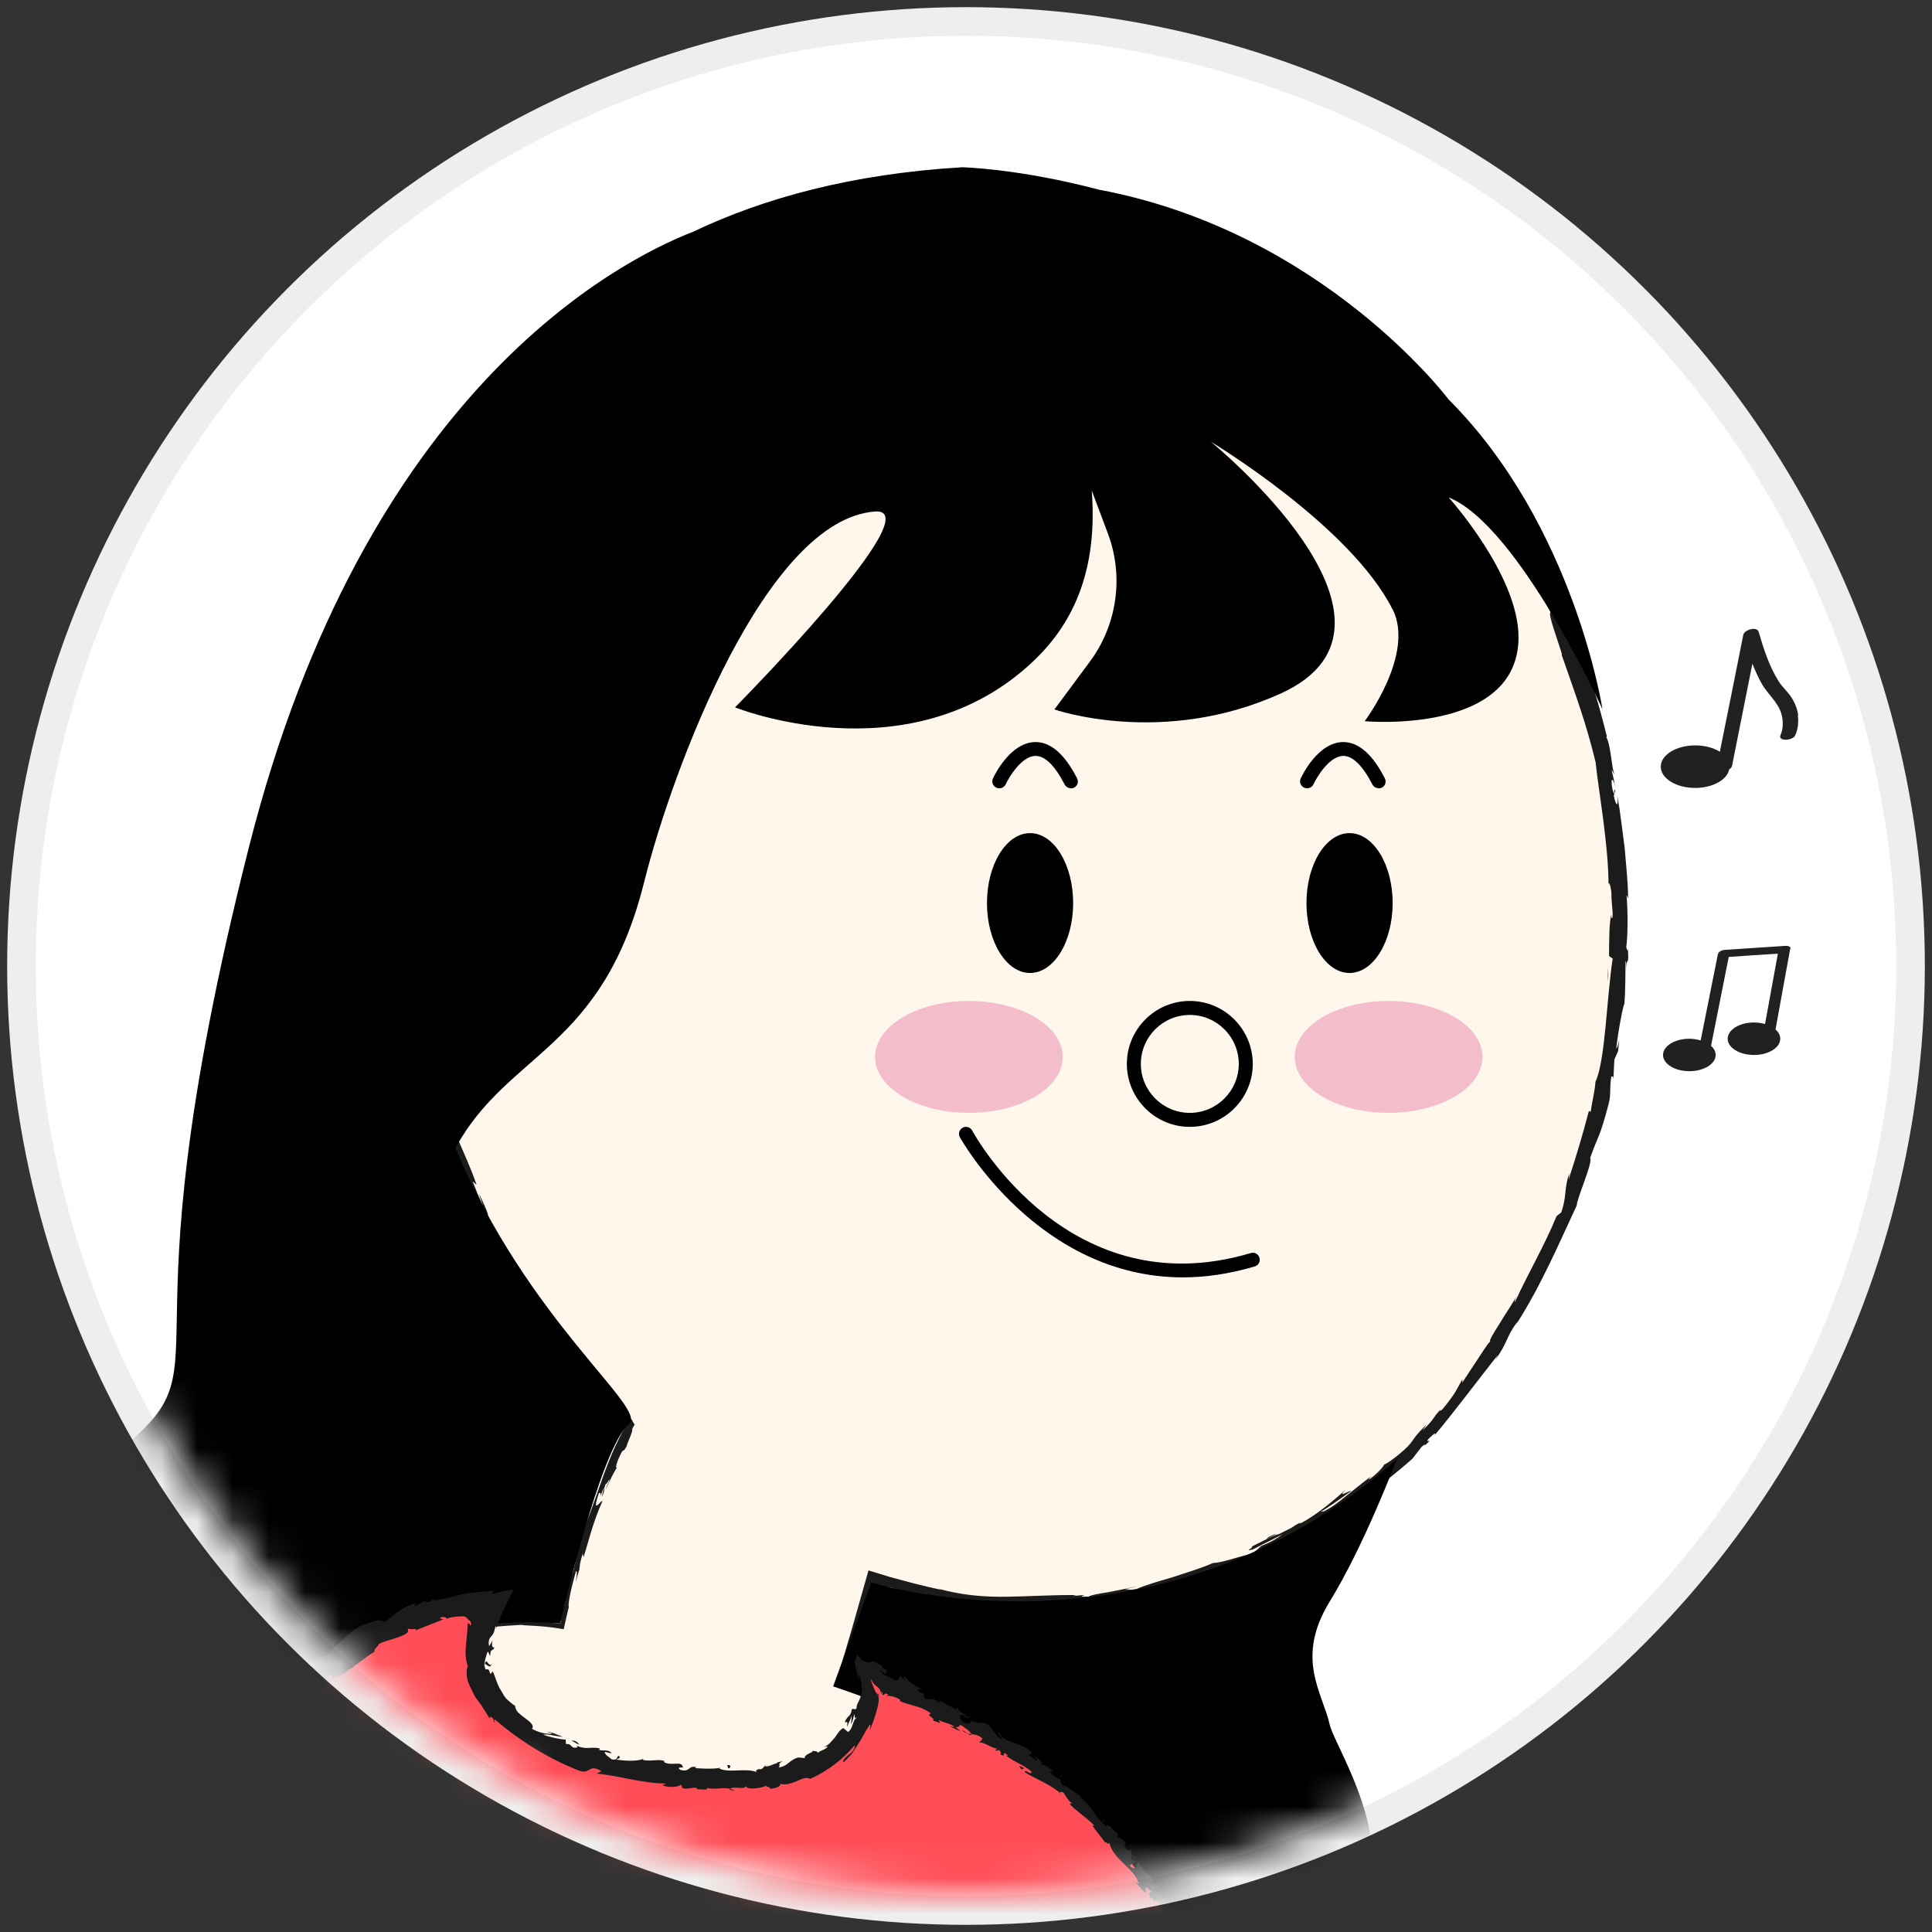 <svg width="54" height="54" viewBox="0 0 54 54" fill="none" xmlns="http://www.w3.org/2000/svg">
<rect x="0" y="0" width="54" height="54" fill="#333333" stroke="none"/>
<circle cx="27" cy="27" r="26.4" fill="white" stroke="#EEEEEE" stroke-width="0.8"/>
<mask id="mask0_4971_5025" style="mask-type:luminance" maskUnits="userSpaceOnUse" x="1" y="1" width="52" height="52">
<path d="M27 53C41.359 53 53 41.359 53 27C53 12.641 41.359 1 27 1C12.641 1 1 12.641 1 27C1 41.359 12.641 53 27 53Z" fill="white"/>
</mask>
<g mask="url(#mask0_4971_5025)">
<path d="M30.519 51.241C27.641 47.953 23.481 46.94 23.481 46.94L24.345 43.996C26.468 44.688 28.724 44.919 31.015 44.598C40.262 43.3 46.533 33.494 45.016 22.695C43.503 11.896 34.776 4.194 25.526 5.492C16.275 6.79 10.008 16.596 11.525 27.395C12.225 32.384 14.465 36.716 17.585 39.801C17.585 39.801 16.053 43.03 15.662 45.376C15.662 45.376 9.015 44.203 4.323 52.023" fill="#FFF7EB"/>
<path d="M4.21 51.956C4.186 52.026 4.237 52.011 4.343 51.839L4.366 51.686L4.21 51.956Z" fill="#1B1B1B"/>
<path d="M5.058 50.889C5.156 50.67 5.285 50.423 5.14 50.51C5.05 50.736 5.003 50.772 4.925 51.026C4.82 51.198 4.714 51.307 4.714 51.268C4.687 51.338 4.53 51.522 4.503 51.636C4.691 51.444 4.874 51.17 5.031 50.854C5.082 50.799 5.058 50.869 5.058 50.889Z" fill="#1B1B1B"/>
<path d="M16.834 38.874L16.913 38.972C16.893 38.944 16.866 38.909 16.834 38.874Z" fill="#1B1B1B"/>
<path d="M11.759 28.052C11.775 28.142 11.787 28.181 11.794 28.185C11.775 28.103 11.763 28.032 11.759 28.052Z" fill="#1B1B1B"/>
<path d="M11.576 25.995C11.576 26.038 11.576 26.077 11.58 26.116C11.58 26.069 11.58 26.023 11.576 25.995Z" fill="#1B1B1B"/>
<path d="M16.834 38.874L16.635 38.62C16.604 38.62 16.733 38.753 16.834 38.874Z" fill="#1B1B1B"/>
<path d="M6.689 48.703C6.642 48.754 6.606 48.801 6.575 48.844L6.689 48.719C6.689 48.719 6.689 48.711 6.689 48.703Z" fill="#1B1B1B"/>
<path d="M16.213 43.73L16.186 43.824C16.186 43.855 16.186 43.882 16.186 43.91L16.213 43.73Z" fill="#1B1B1B"/>
<path d="M13.312 45.571C13.402 45.56 13.429 45.505 13.46 45.477C13.413 45.509 13.343 45.52 13.265 45.54C13.265 45.552 13.28 45.56 13.312 45.571Z" fill="#1B1B1B"/>
<path d="M7.517 48.234L7.435 48.316C7.459 48.297 7.494 48.261 7.517 48.234Z" fill="#1B1B1B"/>
<path d="M17.233 40.981C17.233 40.981 17.257 40.966 17.265 40.954C17.257 40.954 17.245 40.962 17.233 40.981Z" fill="#1B1B1B"/>
<path d="M26.91 48.078C26.91 48.078 26.91 48.086 26.906 48.086C26.93 48.094 26.938 48.094 26.91 48.078Z" fill="#1B1B1B"/>
<path d="M30.507 51.248L30.46 51.202C30.46 51.202 30.436 51.202 30.429 51.213L30.511 51.248H30.507Z" fill="#1B1B1B"/>
<path d="M36.121 8.268C35.824 8.006 36.681 8.577 36.227 8.198C36.258 8.245 35.738 7.967 36.121 8.268Z" fill="#1B1B1B"/>
<path d="M6.767 48.633L6.884 48.512C6.829 48.566 6.794 48.605 6.767 48.633Z" fill="#1B1B1B"/>
<path d="M36.227 8.198L36.18 8.159C36.2 8.174 36.212 8.186 36.227 8.198Z" fill="#1B1B1B"/>
<path d="M14.102 13.996C14.102 13.996 14.062 14.035 14.039 14.063C14.047 14.063 14.062 14.047 14.102 13.996Z" fill="#1B1B1B"/>
<path d="M11.85 20.029L11.885 19.872C11.869 19.935 11.857 19.986 11.85 20.029Z" fill="#1B1B1B"/>
<path d="M15.923 11.189C15.982 11.122 16.005 11.107 16.076 11.009C16.068 11.017 16.06 11.025 16.049 11.033C16.025 11.072 15.994 11.118 15.923 11.189Z" fill="#1B1B1B"/>
<path d="M18.41 8.741C18.41 8.741 18.371 8.761 18.351 8.773C18.324 8.796 18.293 8.82 18.265 8.843L18.406 8.737L18.41 8.741Z" fill="#1B1B1B"/>
<path d="M28.329 44.958C28.251 44.938 28.204 44.919 28.165 44.899C28.22 44.942 27.692 44.93 28.329 44.958Z" fill="#1B1B1B"/>
<path d="M6.712 48.727C6.716 48.703 6.731 48.676 6.771 48.633C6.743 48.664 6.716 48.691 6.688 48.719C6.688 48.731 6.688 48.738 6.712 48.723V48.727Z" fill="#1B1B1B"/>
<path d="M15.681 10.798C15.802 10.649 15.931 10.512 16.06 10.376C15.947 10.489 15.806 10.642 15.681 10.798Z" fill="#1B1B1B"/>
<path d="M45.262 28.908L45.251 29.037C45.258 28.986 45.262 28.943 45.262 28.908Z" fill="#1B1B1B"/>
<path d="M17.245 9.167C17.335 9.113 17.421 9.05 17.511 8.984C17.527 8.964 17.542 8.945 17.55 8.929L17.245 9.167Z" fill="#1B1B1B"/>
<path d="M24.607 44.406C24.642 44.418 24.646 44.414 24.721 44.43C24.771 44.438 24.791 44.43 24.803 44.422C24.818 44.402 24.787 44.363 24.846 44.359C25.475 44.512 25.119 44.488 25.326 44.582C25.725 44.664 26.042 44.657 26.339 44.715C26.359 44.731 26.417 44.743 26.347 44.746C26.777 44.77 27.606 44.93 28.106 44.879C28.142 44.887 28.161 44.895 28.169 44.899C28.091 44.86 28.079 44.821 28.099 44.797C28.341 44.809 28.544 44.774 28.634 44.821C28.486 44.817 28.474 44.836 28.404 44.848L28.658 44.833C28.884 44.907 28.314 44.848 28.31 44.895C28.806 44.895 29.381 44.833 29.756 44.833C29.838 44.899 28.873 44.883 29.381 44.93C29.186 44.926 28.99 44.919 28.794 44.911C29.244 45.02 28.435 44.899 28.849 45.016C29.627 45.032 29.717 44.973 30.491 44.926C30.66 44.872 30.429 44.879 30.597 44.825C31.137 44.731 31.352 44.723 31.535 44.735C31.719 44.739 31.872 44.762 32.255 44.621C32.446 44.524 32.513 44.449 33.072 44.328L32.904 44.457C33.623 44.246 33.287 44.25 34.041 44.035C33.92 44.109 33.494 44.258 33.603 44.227C34.1 44.109 33.928 44.066 34.296 43.933L34.397 43.968C35.136 43.66 35.91 43.241 36.661 42.776C36.63 42.815 36.508 42.909 36.696 42.827C37.638 42.229 38.667 41.49 39.476 40.774L39.73 40.446C39.797 40.379 39.875 40.34 39.808 40.418C40.121 40.137 39.797 40.379 39.926 40.219C40.094 40.051 40.168 40.016 40.078 40.137C40.563 39.574 41.376 38.487 41.861 37.877L41.791 38.014C42.146 37.521 42.084 37.388 42.412 36.939L42.365 37.036C43.081 35.934 43.644 34.597 44.07 33.694C44.074 33.494 44.531 32.478 44.445 32.364C44.696 31.66 44.688 31.879 44.961 30.859C45.036 30.585 44.981 30.433 45.036 30.089H45.098L45.122 29.616L45.227 29.377L45.259 29.053C45.235 29.182 45.192 29.322 45.176 29.299C45.231 28.795 45.372 28.071 45.403 28.059C45.434 27.657 45.427 27.254 45.434 26.851C45.458 26.879 45.454 27.082 45.462 27.242C45.434 26.597 45.54 27.129 45.501 26.535C45.485 26.613 45.466 26.492 45.454 26.476C45.497 26.183 45.505 25.51 45.462 25.018L45.505 25.112C45.505 24.662 45.45 24.193 45.411 23.708C45.345 23.227 45.294 22.73 45.204 22.234C45.243 22.594 45.157 22.519 45.106 22.234L45.149 22.109C45.079 21.929 45.176 22.418 45.063 22.038C45.008 21.667 45.094 21.776 45.149 21.988C45.114 21.839 45.09 21.691 45.047 21.542C45.059 21.511 45.09 21.616 45.122 21.64C45.044 21.464 45.028 20.854 44.899 20.604L44.911 20.576C44.668 19.599 44.52 19.165 44.254 18.391C44.195 18.391 44.101 18.086 43.98 17.871C43.882 17.589 43.777 17.288 43.663 16.975C43.542 16.666 43.405 16.346 43.257 16.014C43.003 15.572 43.147 15.9 43.018 15.713C43.046 15.658 42.717 15.013 42.917 15.333C42.498 14.571 42.381 14.356 41.755 13.453C41.806 13.562 41.869 13.679 41.818 13.633C41.701 13.472 41.583 13.245 41.619 13.257L41.654 13.296C40.919 12.311 40.051 10.927 39.269 10.305L39.312 10.341C39.066 10.106 38.803 9.887 38.542 9.672C38.201 9.347 38.772 9.836 38.542 9.578C37.662 8.913 37.22 8.436 36.434 7.975C36.313 7.842 36.117 7.694 35.879 7.541C35.644 7.381 35.367 7.22 35.074 7.072C34.495 6.759 33.865 6.489 33.443 6.266L33.482 6.321C33.244 6.259 33.217 6.18 33.048 6.114C33.064 6.145 33.287 6.239 33.138 6.2C31.191 5.481 28.99 4.996 26.836 5.078C26.05 5.109 26.406 5.281 25.42 5.309C25.51 5.269 25.6 5.242 25.69 5.211C24.138 5.481 22.515 5.879 21.151 6.611C21.229 6.556 21.221 6.536 21.358 6.474C21.041 6.568 20.275 7.009 20.299 7.056C20.087 7.17 20.232 7.056 20.095 7.111C19.79 7.24 19.427 7.592 19.255 7.643C19.227 7.651 19.325 7.58 19.372 7.545C19.196 7.67 18.551 8.108 18.75 8.03C18.504 8.186 18.289 8.358 18.09 8.53C17.886 8.698 17.699 8.855 17.519 8.999C17.429 9.125 17.237 9.281 17.073 9.429C16.913 9.582 16.772 9.719 16.768 9.785C16.729 9.684 16.009 10.466 15.814 10.774C15.873 10.661 15.591 11.001 15.654 10.868C15.384 11.189 15.165 11.502 15.247 11.474C14.977 11.748 14.758 12.069 14.586 12.37C14.406 12.663 14.254 12.921 14.09 13.073C13.484 14.156 13.019 15.2 12.632 16.24C12.549 16.166 13.101 15.107 12.999 15.114C12.604 16.096 12.456 16.686 12.119 17.675C12.022 17.929 12.131 17.519 12.147 17.425C11.865 18.438 11.58 19.384 11.47 20.314C11.463 20.31 11.47 20.209 11.482 20.115C11.451 20.299 11.388 20.533 11.435 20.521L11.459 20.342C11.517 20.201 11.505 20.389 11.498 20.611C11.494 20.838 11.478 21.1 11.49 21.12C11.412 20.795 11.341 22.027 11.259 21.518C11.255 21.64 11.259 21.792 11.287 21.769C11.259 21.949 11.24 22.003 11.228 21.816C11.189 22.476 11.24 22.246 11.208 22.84C11.189 22.84 11.189 22.715 11.169 22.652C11.197 22.957 11.197 23.262 11.181 23.767C11.169 23.735 11.154 23.794 11.158 23.645C11.158 24.079 11.169 24.447 11.208 24.826C11.224 25.014 11.24 25.205 11.247 25.409C11.267 25.612 11.283 25.827 11.29 26.066C11.185 25.792 11.287 26.39 11.22 26.449L11.302 26.953L11.314 26.746C11.361 27.192 11.463 27.575 11.509 27.958L11.427 27.633C11.478 27.907 11.521 28.185 11.576 28.458C11.552 28.302 11.541 28.142 11.525 27.985C11.638 28.423 11.603 27.923 11.689 28.509C11.658 28.392 11.775 28.947 11.779 29.182C11.846 29.393 11.932 29.604 11.99 29.928C11.99 30.018 11.896 29.881 11.893 29.94C11.994 30.14 12.186 30.945 12.33 31.191C12.287 31.109 12.248 31.117 12.252 31.148L12.358 31.309C12.409 31.508 12.409 31.539 12.37 31.52C12.557 32.114 12.393 31.305 12.592 32.016C12.569 31.962 12.569 31.993 12.522 31.879C12.757 32.583 13.058 33.209 13.327 33.834C13.343 34.049 13.062 33.299 13.101 33.533C13.515 34.432 14.074 35.328 14.559 36.145L14.473 35.992C14.633 36.047 14.797 36.626 15.118 36.989C15.044 36.896 14.981 36.896 15.009 36.915C15.357 37.467 15.802 37.99 16.463 38.725L16.361 38.651C16.596 38.956 17.022 39.421 17.308 39.722C17.347 39.754 17.401 39.793 17.437 39.816C17.468 39.84 17.495 39.851 17.476 39.808L17.503 39.847L17.409 40L17.304 40.203C17.233 40.34 17.171 40.477 17.112 40.614C16.995 40.891 16.889 41.165 16.795 41.439C16.6 41.986 16.428 42.518 16.189 43.026C16.232 42.897 16.275 42.713 16.236 42.815C16.139 43.124 16.045 43.433 15.963 43.742C16.029 43.683 16.025 43.628 16.119 43.444C16.107 43.57 16.049 43.836 15.982 44.062C16.076 43.64 15.908 44.043 15.838 44.223C15.861 44.195 15.857 44.262 15.877 44.25C15.669 44.719 15.939 44.352 15.732 45.008L15.716 44.969C15.693 45.122 15.689 45.239 15.662 45.38C15.56 45.372 15.458 45.36 15.349 45.352C15.251 45.29 15.607 45.352 15.583 45.309C15.509 45.302 15.45 45.302 15.353 45.302C15.255 45.302 15.161 45.309 15.067 45.313C14.88 45.329 14.696 45.337 14.52 45.313C14.684 45.294 14.923 45.298 15.091 45.29C14.708 45.224 14.657 45.231 14.371 45.235H14.399C14.176 45.235 13.953 45.235 13.73 45.255H13.902C13.429 45.438 12.909 45.392 12.287 45.646C12.886 45.403 12.377 45.571 12.413 45.501C12.244 45.528 11.99 45.575 12.057 45.54C11.764 45.657 11.541 45.65 11.146 45.865C11.122 45.853 10.829 45.974 10.876 45.908C10.505 46.08 10.978 45.896 10.954 45.939C10.673 46.08 10.336 46.228 9.957 46.373C9.601 46.557 9.199 46.748 8.847 47.034C8.233 47.515 8.139 47.624 7.623 48.124C7.42 48.257 7.729 47.945 7.729 47.945C7.42 48.183 7.177 48.359 6.939 48.641C6.978 48.574 6.915 48.621 6.822 48.688C6.618 48.903 6.732 48.879 6.442 49.141C6.474 49.078 6.509 48.992 6.595 48.875C6.372 49.145 6.133 49.395 5.934 49.7C5.852 49.755 6.028 49.493 6.098 49.387C5.848 49.708 5.461 50.228 5.422 50.357L5.598 50.165C5.508 50.283 5.516 50.197 5.574 50.107C5.758 49.81 5.903 49.727 5.93 49.724L5.778 49.931C5.907 49.868 6.051 49.653 6.235 49.43C6.423 49.211 6.622 48.957 6.806 48.773L6.716 48.985L7.037 48.559C7.13 48.492 7.216 48.472 7.044 48.664C7.334 48.433 7.267 48.426 7.533 48.25C7.564 48.234 7.557 48.246 7.533 48.269L7.791 48.019C7.748 48.078 7.873 48.023 7.697 48.16C8.202 47.765 8.483 47.479 8.714 47.382L8.671 47.417C9.394 46.889 8.694 47.3 9.234 46.893L9.699 46.799L9.746 46.705C9.828 46.662 9.988 46.576 9.969 46.615C10.258 46.428 9.902 46.615 10.067 46.494C10.282 46.428 10.559 46.295 10.798 46.185C11.04 46.076 11.255 46.021 11.314 46.044C11.451 45.951 10.899 46.154 11.337 45.966C11.419 45.994 11.545 45.943 11.705 45.876C11.861 45.81 12.061 45.751 12.26 45.716C12.151 45.798 11.775 45.869 12.178 45.81C12.284 45.74 12.475 45.685 12.682 45.657C12.889 45.634 13.112 45.618 13.277 45.579C13.28 45.505 14.008 45.446 14.579 45.415C14.567 45.423 14.704 45.431 14.915 45.442C15.126 45.454 15.364 45.47 15.755 45.536C15.787 45.415 15.81 45.286 15.838 45.169C15.861 45.071 15.877 45.001 15.896 44.926L15.904 44.946C15.853 44.829 15.994 44.297 16.099 43.91C16.139 43.937 16.127 44.011 16.092 44.223C16.123 44.101 16.158 43.98 16.193 43.863C16.197 43.773 16.217 43.656 16.287 43.421L16.311 43.527C16.459 43.05 16.573 42.549 16.838 41.959C16.803 41.908 16.522 42.389 16.737 41.736C16.772 41.72 16.823 41.716 16.768 41.888C16.784 41.834 16.823 41.685 16.878 41.58L16.819 41.849C16.944 41.584 16.838 41.693 16.932 41.474C16.967 41.493 17.022 41.322 17.038 41.364C17.018 41.423 16.948 41.548 16.928 41.638C17.034 41.392 17.179 41.106 17.245 41.02C17.218 41.032 17.198 41.001 17.268 40.821C17.464 40.36 17.378 40.68 17.515 40.422C17.526 40.36 17.573 40.262 17.609 40.172C17.636 40.098 17.695 39.957 17.663 39.957C17.691 39.894 17.718 39.851 17.738 39.816C17.695 39.758 17.687 39.726 17.66 39.683C17.605 39.629 17.515 39.543 17.413 39.445C17.327 39.359 17.233 39.265 17.147 39.183C16.987 39.015 16.87 38.897 16.944 39.026L16.987 39.077C16.987 39.077 16.967 39.058 16.956 39.046C16.33 38.459 15.838 37.674 15.333 36.997L15.349 36.986C15.036 36.587 14.719 36.055 14.496 35.77C14.422 35.641 14.352 35.445 14.403 35.488C14.199 35.16 14.152 35.136 13.926 34.628C14.133 34.956 13.89 34.495 14.129 34.968C13.918 34.515 13.879 34.409 13.605 33.944C13.73 34.088 13.496 33.58 13.39 33.365C13.421 33.478 13.464 33.588 13.503 33.697C13.378 33.459 13.3 33.24 13.21 33.021L13.32 33.115C12.991 32.153 12.53 31.442 12.436 30.656C12.319 30.409 12.557 31.199 12.44 30.98C12.319 30.523 12.268 30.03 12.241 29.885C12.123 29.252 11.998 29.326 11.893 28.658C11.889 28.748 11.842 28.841 11.72 28.349C11.654 27.88 11.72 27.759 11.791 28.052C11.81 28.161 11.81 28.216 11.803 28.216C11.834 28.364 11.889 28.556 11.873 28.372L11.838 28.318C11.822 28.083 11.72 27.446 11.779 27.59C11.701 27.242 11.717 27.446 11.748 27.708C11.689 27.106 11.619 26.773 11.588 26.155C11.584 26.253 11.56 26.347 11.556 26.249C11.521 25.338 11.474 25.854 11.435 25.237C11.459 24.885 11.525 25.358 11.474 24.74C11.486 24.361 11.533 24.658 11.556 24.807C11.486 24.244 11.588 23.751 11.595 23.43L11.611 23.727C11.599 23.552 11.603 23.403 11.611 23.258L11.556 23.427C11.576 23.254 11.584 23.106 11.603 23.11C11.584 22.93 11.517 23.243 11.498 22.883C11.529 22.652 11.521 22.171 11.595 22.097C11.505 22.824 11.658 22.023 11.619 22.641C11.619 22.519 11.631 22.375 11.658 22.203C11.666 22.175 11.67 22.23 11.666 22.277C11.795 21.589 11.615 21.949 11.717 21.229C11.736 21.323 11.806 21.073 11.814 20.956C11.771 21.245 11.736 21.084 11.748 20.815C11.842 20.357 11.818 20.314 11.861 20.072L11.799 20.346C11.783 20.248 11.83 20.017 11.881 19.697C11.912 19.673 11.846 19.99 11.881 19.88C11.889 19.513 12.115 19.094 12.201 18.598C12.287 18.379 12.272 18.594 12.342 18.402C12.448 17.847 12.557 17.832 12.706 17.261C12.608 17.405 12.608 17.441 12.698 17.03L12.428 17.965C12.467 17.757 12.514 17.554 12.557 17.351C12.463 17.632 12.389 17.949 12.338 18.117C12.381 17.82 12.385 17.851 12.311 17.976C12.499 17.613 12.51 17.198 12.717 16.776L12.819 16.831C12.968 16.514 13.054 16.217 13.179 15.904C13.292 15.587 13.421 15.247 13.636 14.848L13.492 15.103C13.507 14.973 13.722 14.59 13.851 14.328C13.871 14.371 13.973 14.215 14.055 14.117C14.039 14.117 14.117 13.973 14.199 13.812C14.285 13.656 14.375 13.488 14.364 13.433L14.618 13.113C15.04 12.514 14.981 12.35 15.419 11.791C15.325 11.986 15.54 11.748 15.282 12.143C15.423 11.955 15.556 11.791 15.537 11.771C15.63 11.67 15.904 11.232 16.068 11.087C16.119 11.001 16.103 10.947 16.287 10.751C16.311 10.735 16.299 10.763 16.299 10.763C16.283 10.751 16.561 10.438 16.373 10.583C16.659 10.348 17.014 9.989 17.366 9.641C17.73 9.304 18.09 8.98 18.375 8.827C18.567 8.655 18.793 8.483 19.016 8.319C19.235 8.147 19.458 7.995 19.657 7.869C19.638 7.897 19.665 7.885 19.591 7.932C20.15 7.615 19.861 7.619 20.521 7.291C20.877 7.162 20.201 7.514 20.412 7.416C20.557 7.471 21.178 6.978 21.663 6.845L21.558 6.9C21.917 6.79 22.379 6.493 22.965 6.302C22.965 6.302 22.942 6.321 22.965 6.321C23.153 6.22 23.442 6.122 23.747 6.012C24.056 5.911 24.396 5.832 24.685 5.75C24.513 5.84 24.427 5.836 24.549 5.86C24.806 5.797 24.451 5.786 24.975 5.68C25.151 5.68 25.53 5.637 25.588 5.68L25.096 5.766C25.229 5.778 25.385 5.75 25.546 5.715C25.706 5.688 25.866 5.657 25.995 5.649L25.964 5.684C26.339 5.629 26.531 5.602 26.73 5.571C26.93 5.547 27.137 5.496 27.547 5.512L27.461 5.488C27.911 5.422 27.837 5.524 28.29 5.488L28.423 5.574C28.72 5.567 29.467 5.582 29.995 5.66C29.838 5.657 29.608 5.649 29.365 5.641C29.123 5.629 28.873 5.614 28.681 5.625C28.974 5.633 29.67 5.731 29.827 5.711C29.709 5.7 29.557 5.703 29.444 5.676C29.811 5.653 30.284 5.707 30.859 5.836C30.792 5.903 31.164 5.985 31.59 6.114C31.805 6.18 32.032 6.251 32.231 6.321C32.427 6.399 32.591 6.478 32.681 6.54C33.67 6.849 34.561 7.353 35.586 7.971C35.285 7.647 35.887 8.151 35.887 8.014C36.133 8.151 36.211 8.225 36.231 8.245C36.45 8.429 36.677 8.601 36.884 8.796C37.025 8.945 36.657 8.655 36.661 8.694C37.142 9.074 36.837 8.89 37.138 9.16C37.099 9.078 37.349 9.234 37.603 9.476C37.49 9.359 37.38 9.234 37.259 9.121C37.963 9.617 37.775 9.656 38.448 10.196L38.221 10.039C38.573 10.309 39.386 11.177 39.738 11.447C39.781 11.513 39.824 11.611 39.687 11.474C40.379 12.272 41.239 13.261 41.63 13.996L41.564 13.941C41.673 14.106 41.791 14.207 41.896 14.434C41.88 14.43 41.83 14.379 41.877 14.461C41.947 14.543 42.185 14.891 42.299 15.13L42.162 14.95C42.635 15.869 42.964 16.322 43.339 17.112C43.253 17.147 43.546 17.906 43.66 18.297L43.644 18.289C44.039 19.423 44.336 20.216 44.598 21.307C44.664 22.003 44.965 23.634 44.958 24.752C44.958 24.58 45.028 24.775 45.04 24.975C45.032 25.237 45.122 25.698 45.04 25.659V25.565C44.973 25.765 44.977 26.3 44.973 26.718L45.075 26.793C44.907 27.88 44.868 29.67 44.594 30.233C44.578 30.499 44.492 30.816 44.461 31.078L44.41 31.05C44.222 31.758 44.121 32.11 43.843 32.97L43.863 32.783C43.706 33.267 43.796 33.443 43.636 33.889L43.507 33.991C43.167 34.82 42.709 35.594 42.342 36.395C42.342 36.376 42.33 36.34 42.397 36.211C42.303 36.399 42.068 36.731 41.9 37.017C41.724 37.298 41.583 37.521 41.673 37.49C41.638 37.474 41.513 37.666 41.357 37.908C41.196 38.147 41.005 38.44 40.872 38.643V38.553C40.672 38.909 40.684 38.937 40.324 39.382C40.227 39.476 40.211 39.441 40.344 39.316C40.02 39.629 40.148 39.613 39.754 39.988C39.793 39.934 39.832 39.879 39.871 39.816C39.546 40.145 39.582 40.129 39.429 40.336C39.245 40.567 38.768 40.919 38.69 40.931C38.667 40.997 38.495 41.189 38.272 41.349C38.233 41.357 38.303 41.286 38.338 41.251C38.029 41.482 37.81 41.669 37.607 41.826C37.408 41.99 37.228 42.131 36.989 42.248C36.97 42.24 36.935 42.248 36.896 42.268C37.419 41.947 37.803 41.634 37.771 41.673C37.74 41.634 37.337 41.916 37.615 41.63C37.326 41.9 36.802 42.342 36.376 42.565C36.352 42.573 36.329 42.581 36.313 42.581L36.352 42.549C36.254 42.6 36.168 42.651 36.09 42.706C35.953 42.776 35.867 42.819 35.734 42.885C35.664 42.874 35.218 43.116 34.995 43.222C35.038 43.265 34.737 43.382 35.035 43.304C34.995 43.316 35.074 43.28 35.222 43.202C35.254 43.183 35.293 43.163 35.312 43.151L35.3 43.163C35.445 43.089 35.633 42.995 35.848 42.885C35.687 43.003 35.515 43.108 35.257 43.206C35.16 43.296 35.05 43.39 34.98 43.433C34.808 43.464 34.569 43.534 34.358 43.597C34.147 43.656 33.963 43.691 33.912 43.683C33.568 43.836 33.142 43.961 32.755 44.09C32.364 44.203 32.004 44.309 31.782 44.406C31.57 44.457 31.531 44.418 31.449 44.418C31.57 44.387 31.715 44.363 31.778 44.34C31.57 44.387 31.258 44.445 30.984 44.5C30.71 44.543 30.476 44.586 30.429 44.625C29.885 44.641 30.726 44.535 29.987 44.61L30.085 44.582C29.354 44.578 28.767 44.621 28.149 44.629C27.536 44.637 26.89 44.602 26.108 44.371C26.218 44.402 26.273 44.418 26.292 44.434C25.976 44.363 25.659 44.289 25.342 44.203L24.865 44.074L24.275 43.894C23.911 45.165 23.735 45.837 23.344 47.069C23.481 47.108 23.626 47.151 23.763 47.194C23.86 47.225 23.958 47.264 24.056 47.303C24.541 47.487 24.603 47.472 24.916 47.55L24.998 47.648C25.174 47.698 25.35 47.741 25.522 47.796C26.245 48.074 26.664 48.492 27.532 48.922L27.446 48.824C27.743 49.012 28.384 49.419 28.306 49.426C28.337 49.442 28.423 49.462 28.521 49.559L28.509 49.591C28.755 49.739 28.978 49.919 29.213 50.087C29.698 50.541 29.06 50.107 29.764 50.764C30.026 51.006 30.53 51.444 30.456 51.331C30.358 51.225 30.218 51.045 30.229 51.018L30.468 51.248C30.577 51.233 30.828 51.362 30.304 50.713C30.163 50.58 30.006 50.463 29.854 50.345L29.748 50.185L30.104 50.517C29.932 50.298 29.776 50.205 29.619 50.091C29.6 50.04 29.553 49.974 29.471 49.896L28.978 49.602C28.947 49.532 29.221 49.708 28.935 49.454C28.697 49.329 29.092 49.669 28.72 49.426C28.525 49.231 28.607 49.251 28.329 49.086C28.306 49.039 28.368 49.067 28.478 49.137C28.232 48.989 27.837 48.719 27.688 48.676C27.473 48.48 26.847 48.191 26.91 48.136C26.82 48.109 26.433 47.953 26.195 47.843C26.433 47.906 26.214 47.788 25.952 47.663C25.686 47.538 25.381 47.401 25.459 47.378C25.276 47.35 24.975 47.237 24.634 47.116C24.462 47.057 24.287 46.995 24.111 46.944C24.025 46.916 23.935 46.893 23.853 46.87C23.821 46.866 23.794 46.862 23.759 46.858C23.778 46.858 23.814 46.85 23.825 46.858C23.802 46.85 23.782 46.838 23.77 46.834C23.782 46.807 23.798 46.787 23.809 46.772C23.817 46.76 23.817 46.772 23.829 46.74C23.841 46.705 23.857 46.67 23.872 46.631C23.809 46.565 23.95 46.037 23.985 45.74C24.177 45.345 23.997 46.017 24.103 45.908C24.036 45.908 24.255 45.173 24.165 45.298C24.302 44.993 24.267 45.032 24.377 44.887C24.337 44.844 24.357 44.77 24.384 44.672C24.4 44.621 24.416 44.567 24.431 44.504C24.439 44.477 24.447 44.438 24.451 44.41C24.451 44.398 24.451 44.383 24.451 44.367C24.474 44.332 24.486 44.324 24.498 44.324C24.588 44.387 24.521 44.387 24.693 44.414C24.81 44.461 24.752 44.461 24.666 44.449C24.642 44.449 24.611 44.453 24.611 44.453L24.607 44.406ZM36.645 42.749C36.551 42.803 36.473 42.85 36.422 42.882C36.469 42.854 36.532 42.815 36.645 42.749ZM37.533 42.17C37.427 42.248 37.294 42.33 37.15 42.424C37.107 42.428 37.13 42.389 37.22 42.334C37.177 42.373 37.396 42.256 37.533 42.17ZM35.441 42.971C35.586 42.893 35.637 42.878 35.664 42.878C35.597 42.913 35.515 42.956 35.41 43.011C35.41 43.011 35.398 43.022 35.394 43.026C35.402 43.011 35.414 42.995 35.441 42.971Z" fill="#1B1B1B"/>
<path d="M35.207 43.167C35.187 43.179 35.175 43.187 35.148 43.202C35.179 43.19 35.211 43.179 35.242 43.171C35.257 43.155 35.273 43.143 35.285 43.128C35.257 43.139 35.23 43.155 35.207 43.167Z" fill="#1B1B1B"/>
<path d="M16.924 38.987L16.909 38.972C16.909 38.972 16.928 38.999 16.932 39.011C16.924 38.999 16.924 38.995 16.92 38.987H16.924Z" fill="#1B1B1B"/>
<path d="M45.102 30.077H45.086L45.083 30.171L45.102 30.077Z" fill="#1B1B1B"/>
<path d="M15.818 44.195C15.818 44.195 15.798 44.223 15.783 44.266C15.787 44.266 15.802 44.234 15.818 44.195Z" fill="#1B1B1B"/>
<path d="M12.424 45.438C12.401 45.454 12.397 45.462 12.393 45.47L12.42 45.438H12.424Z" fill="#1B1B1B"/>
<path d="M11.466 20.091C11.47 20.064 11.474 20.041 11.478 20.017C11.502 19.841 11.482 19.962 11.466 20.091Z" fill="#1B1B1B"/>
<path d="M11.759 29.158C11.732 29.064 11.705 28.974 11.677 28.877C11.705 29.037 11.728 29.162 11.759 29.158Z" fill="#1B1B1B"/>
<path d="M15.642 10.845C15.642 10.845 15.669 10.813 15.681 10.798L15.642 10.845Z" fill="#1B1B1B"/>
<path d="M11.591 28.462C11.611 28.623 11.642 28.756 11.673 28.877C11.65 28.744 11.627 28.591 11.591 28.462Z" fill="#1B1B1B"/>
<path d="M5.539 49.993L5.48 50.064C5.48 50.064 5.48 50.072 5.48 50.079L5.539 49.993Z" fill="#1B1B1B"/>
<path d="M5.477 50.079L5.418 50.165C5.449 50.126 5.473 50.095 5.477 50.079Z" fill="#1B1B1B"/>
<path d="M5.293 50.341L5.418 50.161C5.371 50.22 5.313 50.291 5.293 50.341Z" fill="#1B1B1B"/>
<path d="M7.31 48.144L7.318 48.109C7.318 48.109 7.306 48.132 7.31 48.144Z" fill="#1B1B1B"/>
<path d="M7.9 47.632C7.756 47.749 7.517 47.902 7.326 48.081L7.318 48.109C7.392 48.007 7.787 47.773 7.9 47.632Z" fill="#1B1B1B"/>
<path d="M10.798 46.213L10.207 46.463C10.321 46.435 10.466 46.4 10.204 46.525C10.962 46.252 10.032 46.553 10.802 46.213H10.798Z" fill="#1B1B1B"/>
<path d="M12.698 45.657C12.366 45.736 12.71 45.685 12.694 45.7C12.905 45.642 12.956 45.626 12.698 45.657Z" fill="#1B1B1B"/>
<path d="M14.332 35.324H14.395C14.258 35.101 14.375 35.336 14.332 35.324Z" fill="#1B1B1B"/>
<path d="M12.89 32.947L12.964 33.201L13.054 33.299L12.89 32.947Z" fill="#1B1B1B"/>
<path d="M12.659 31.293L12.702 31.402L12.545 30.988L12.659 31.293Z" fill="#1B1B1B"/>
<path d="M17.96 9.171L17.863 9.179C17.738 9.308 17.753 9.383 17.96 9.171Z" fill="#1B1B1B"/>
<path d="M27.441 5.496C27.555 5.527 27.848 5.551 28.028 5.52C27.793 5.512 27.563 5.488 27.441 5.496Z" fill="#1B1B1B"/>
<path d="M44.954 27.254L44.946 27.047L44.938 27.438L44.954 27.254Z" fill="#1B1B1B"/>
<path d="M28.791 27.195C29.456 27.195 29.995 26.32 29.995 25.241C29.995 24.161 29.456 23.286 28.791 23.286C28.126 23.286 27.586 24.161 27.586 25.241C27.586 26.32 28.126 27.195 28.791 27.195Z" fill="black"/>
<path d="M37.72 27.195C38.385 27.195 38.925 26.32 38.925 25.241C38.925 24.161 38.385 23.286 37.72 23.286C37.055 23.286 36.516 24.161 36.516 25.241C36.516 26.32 37.055 27.195 37.72 27.195Z" fill="black"/>
<path d="M27.082 31.105C28.531 31.105 29.705 30.405 29.705 29.541C29.705 28.678 28.531 27.977 27.082 27.977C25.633 27.977 24.459 28.678 24.459 29.541C24.459 30.405 25.633 31.105 27.082 31.105Z" fill="#F4BDCB"/>
<path d="M38.811 31.105C40.26 31.105 41.435 30.405 41.435 29.541C41.435 28.678 40.26 27.977 38.811 27.977C37.363 27.977 36.188 28.678 36.188 29.541C36.188 30.405 37.363 31.105 38.811 31.105Z" fill="#F4BDCB"/>
<path d="M33.255 31.496C32.286 31.496 31.496 30.706 31.496 29.737C31.496 28.767 32.286 27.977 33.255 27.977C34.225 27.977 35.015 28.767 35.015 29.737C35.015 30.706 34.225 31.496 33.255 31.496ZM33.255 28.368C32.501 28.368 31.887 28.982 31.887 29.737C31.887 30.491 32.501 31.105 33.255 31.105C34.01 31.105 34.624 30.491 34.624 29.737C34.624 28.982 34.01 28.368 33.255 28.368Z" fill="black"/>
<path d="M38.925 17.03C39.554 18.289 38.143 20.158 38.143 20.158C38.143 20.158 42.443 20.549 42.443 17.812C42.443 16.064 40.489 13.902 40.489 13.902C42.443 14.684 44.789 19.822 44.789 19.822C44.789 19.822 44.007 14.684 40.489 11.165C40.489 11.165 36.97 6.474 30.714 5.301C28.478 4.71 26.894 4.675 26.894 4.675C23.798 4.859 21.334 5.543 19.372 6.478C17.288 7.287 10.192 10.911 6.958 23.677C3.146 38.729 6.665 37.947 3.146 40.684C-0.373 43.421 -3.109 50.85 4.319 52.023C4.319 52.023 8.033 44.789 15.658 45.376C15.658 45.376 16.768 40.477 17.581 39.801C18.117 39.355 14.762 36.939 12.729 32.09C14.191 29.397 16.831 29.35 18.003 24.658C18.813 21.425 21.413 14.524 24.454 14.297C26.077 14.176 20.545 19.771 20.545 19.771C20.545 19.771 25.315 21.694 28.755 18.598C29.78 17.675 30.71 16.252 30.515 13.711L30.964 14.907C31.418 16.111 31.226 17.464 30.46 18.496L29.471 19.829C29.471 19.829 32.485 20.885 35.797 19.384C40.097 17.429 33.842 12.346 33.842 12.346C33.842 12.346 37.752 14.692 38.925 17.038V17.03Z" fill="black"/>
<path d="M39.038 40.79C32.278 46.744 24.353 44.23 24.353 44.23L23.286 47.135C30.323 49.481 32.474 53.602 32.474 53.602C41.662 55.377 37.361 49.09 37.165 48.203C36.97 47.315 36.188 46.357 37.165 44.766C38.143 43.175 39.038 40.79 39.038 40.79Z" fill="black"/>
<path d="M33.064 35.703C29.014 35.703 26.855 31.832 26.828 31.785C26.777 31.692 26.812 31.57 26.906 31.52C27 31.469 27.121 31.504 27.172 31.598C27.282 31.801 29.924 36.524 34.96 35.023C35.066 34.992 35.171 35.05 35.203 35.156C35.234 35.257 35.175 35.367 35.07 35.398C34.354 35.609 33.686 35.703 33.06 35.703H33.064Z" fill="black"/>
<path d="M29.932 22.031C29.862 22.031 29.791 21.992 29.756 21.925C29.486 21.401 29.209 21.128 28.947 21.128H28.939C28.56 21.135 28.212 21.702 28.11 21.921C28.063 22.019 27.946 22.062 27.848 22.015C27.75 21.968 27.707 21.855 27.754 21.757C27.801 21.655 28.243 20.752 28.931 20.741H28.947C29.369 20.741 29.76 21.081 30.104 21.753C30.155 21.851 30.116 21.968 30.018 22.015C29.991 22.031 29.959 22.035 29.928 22.035L29.932 22.031Z" fill="black"/>
<path d="M38.534 22.031C38.463 22.031 38.393 21.992 38.358 21.925C38.088 21.401 37.81 21.128 37.548 21.128H37.541C37.161 21.135 36.813 21.702 36.712 21.921C36.665 22.019 36.547 22.062 36.45 22.015C36.352 21.968 36.309 21.855 36.356 21.757C36.403 21.655 36.845 20.752 37.533 20.741H37.548C37.971 20.741 38.362 21.081 38.706 21.753C38.757 21.851 38.718 21.968 38.62 22.015C38.592 22.031 38.561 22.035 38.53 22.035L38.534 22.031Z" fill="black"/>
<path d="M0.003 63.224C0.003 63.224 0.785 55.404 4.304 51.495C7.822 47.585 10.168 44.848 13.687 44.848C13.687 44.848 11.388 48.617 18.77 49.54C25.026 50.322 24.244 46.803 24.244 46.803C25.569 47.475 29.193 49.219 30.499 50.713C33.236 53.841 35.582 58.141 35.582 58.141" fill="#FF4D57"/>
<path d="M30.902 50.979L30.925 51.026C30.925 51.026 30.914 50.994 30.902 50.979Z" fill="#1B1B1B"/>
<path d="M26.926 47.98C26.961 47.995 26.98 47.995 26.984 47.988C26.949 47.976 26.922 47.968 26.926 47.98Z" fill="#1B1B1B"/>
<path d="M26.226 47.483C26.226 47.483 26.253 47.503 26.269 47.515C26.257 47.499 26.241 47.483 26.226 47.483Z" fill="#1B1B1B"/>
<path d="M30.901 50.979L30.839 50.857C30.808 50.869 30.866 50.924 30.901 50.979Z" fill="#1B1B1B"/>
<path d="M32.321 52.66L32.344 52.691C32.344 52.691 32.379 52.695 32.395 52.691L32.321 52.656V52.66Z" fill="#1B1B1B"/>
<path d="M31.605 51.686C31.605 51.686 31.617 51.667 31.617 51.655C31.609 51.663 31.605 51.671 31.605 51.686Z" fill="#1B1B1B"/>
<path d="M24.705 46.588C24.705 46.588 24.712 46.592 24.716 46.596C24.783 46.619 24.748 46.603 24.705 46.588Z" fill="#1B1B1B"/>
<path d="M13.73 46.498C13.691 46.651 13.582 46.287 13.554 46.514C13.582 46.49 13.726 46.678 13.73 46.498Z" fill="#1B1B1B"/>
<path d="M22.688 48.922C22.688 48.922 22.715 48.938 22.73 48.938C22.727 48.93 22.715 48.926 22.688 48.922Z" fill="#1B1B1B"/>
<path d="M21.471 49.352C21.436 49.352 21.424 49.34 21.377 49.352C21.381 49.352 21.385 49.36 21.393 49.36C21.409 49.348 21.432 49.34 21.471 49.348V49.352Z" fill="#1B1B1B"/>
<path d="M20.072 49.407C20.072 49.407 20.087 49.419 20.095 49.422C20.111 49.422 20.127 49.422 20.138 49.419L20.068 49.407H20.072Z" fill="#1B1B1B"/>
<path d="M21.491 50.005L21.248 50.013C21.315 50.013 21.405 50.013 21.491 50.005Z" fill="#1B1B1B"/>
<path d="M7.22 48.813L7.193 48.856C7.193 48.856 7.22 48.828 7.22 48.813Z" fill="#1B1B1B"/>
<path d="M20.545 50.06C20.502 50.029 20.459 50.013 20.412 50.001C20.4 50.009 20.392 50.013 20.384 50.021L20.545 50.056V50.06Z" fill="#1B1B1B"/>
<path d="M1.355 58.697C1.414 58.489 1.281 58.572 1.234 58.513C1.273 58.259 1.344 58.419 1.418 58.349C1.434 58.188 1.367 58.04 1.406 57.926C1.426 57.926 1.438 57.903 1.453 57.934C1.422 57.746 1.602 57.453 1.555 57.23C1.567 57.219 1.578 57.215 1.59 57.215C1.527 57.23 1.477 57.215 1.441 57.199C1.469 57.105 1.43 57.008 1.508 56.992C1.488 57.047 1.512 57.062 1.527 57.094V56.988C1.653 56.933 1.52 57.133 1.594 57.156C1.617 56.957 1.625 56.714 1.7 56.581C1.805 56.581 1.613 56.925 1.762 56.765L1.649 56.972C1.856 56.855 1.59 57.101 1.805 57.004C1.934 56.726 1.872 56.663 2.004 56.386C1.977 56.304 1.918 56.378 1.891 56.296C1.946 55.846 2.247 56.065 2.243 55.721C2.212 55.62 2.11 55.541 2.259 55.358L2.333 55.475C2.458 55.205 2.243 55.252 2.442 54.998C2.458 55.064 2.384 55.225 2.411 55.19C2.571 55.041 2.411 55.033 2.478 54.892L2.583 54.904C2.708 54.619 2.779 54.263 2.935 53.95C2.951 53.981 2.951 54.048 3.017 53.989C3.103 53.786 3.22 53.583 3.346 53.391C3.475 53.196 3.635 53.031 3.772 52.871L3.791 52.687C3.815 52.656 3.862 52.652 3.854 52.695C3.971 52.578 3.815 52.656 3.83 52.57C3.877 52.488 3.94 52.496 3.928 52.562C4.034 52.288 4.315 51.823 4.577 51.647L4.554 51.71C4.741 51.553 4.604 51.389 4.816 51.272L4.796 51.315C5.179 50.947 5.512 50.459 5.875 50.248C5.836 50.107 6.27 49.9 6.164 49.759C6.43 49.595 6.395 49.677 6.727 49.411C6.81 49.333 6.763 49.215 6.845 49.098L6.911 49.157L6.974 48.953H7.122L7.197 48.848C7.158 48.883 7.091 48.899 7.075 48.875C7.189 48.699 7.466 48.562 7.506 48.594C7.599 48.461 7.697 48.332 7.795 48.203C7.814 48.238 7.764 48.3 7.736 48.363C7.853 48.117 7.838 48.398 7.943 48.175C7.908 48.183 7.92 48.124 7.908 48.109C8.029 48.066 8.221 47.882 8.35 47.734L8.366 47.804C8.635 47.573 8.901 47.284 9.206 47.034C9.081 47.104 9.034 46.998 9.12 46.916L9.214 46.959C9.238 46.866 9.097 47.006 9.171 46.854C9.296 46.772 9.316 46.881 9.269 46.956L9.39 46.823C9.417 46.838 9.39 46.877 9.406 46.913C9.429 46.823 9.707 46.803 9.73 46.658L9.754 46.674C10.074 46.459 10.199 46.322 10.469 46.166C10.434 46.092 10.551 46.048 10.598 45.943C10.813 45.841 11.079 45.806 11.325 45.677C11.49 45.568 11.353 45.591 11.415 45.513C11.458 45.579 11.716 45.478 11.599 45.575C11.908 45.454 11.994 45.419 12.389 45.263C12.338 45.243 12.283 45.243 12.303 45.212C12.377 45.181 12.479 45.196 12.479 45.239L12.459 45.251C12.557 45.212 12.662 45.192 12.776 45.184C12.831 45.181 12.893 45.177 12.94 45.177C12.971 45.177 12.995 45.184 13.011 45.196C13.081 45.239 13.081 45.274 13.097 45.282C13.097 45.286 13.108 45.29 13.132 45.29H13.124C13.143 45.302 13.159 45.341 13.171 45.399C13.171 45.388 13.163 45.415 13.159 45.423C13.155 45.435 13.151 45.438 13.147 45.435C13.139 45.435 13.136 45.415 13.132 45.392C13.116 45.38 13.093 45.384 13.069 45.368C13.069 45.873 12.94 46.162 13.073 46.572C13.038 46.658 13.034 46.78 13.057 46.913C13.081 47.045 13.159 47.178 13.226 47.319C13.284 47.464 13.402 47.573 13.476 47.698C13.558 47.82 13.624 47.937 13.683 48.031L13.703 47.98C13.82 48.023 13.777 48.093 13.828 48.16C13.847 48.121 13.773 48.042 13.843 48.07C14.543 48.668 15.352 49.168 16.197 49.493C16.506 49.602 16.451 49.282 16.811 49.505L16.674 49.571C17.331 49.638 17.976 49.849 18.613 49.849C18.574 49.864 18.57 49.892 18.508 49.884C18.629 49.982 19 49.947 19.008 49.888C19.106 49.904 19.024 49.943 19.082 49.978C19.211 50.032 19.426 49.919 19.493 49.993C19.505 50.005 19.454 50.013 19.426 50.017C19.516 49.989 19.833 50.06 19.755 49.974C19.989 50.029 20.212 49.947 20.404 49.997C20.529 49.907 20.814 50.048 20.85 49.911C20.838 50.044 21.284 49.982 21.428 49.907C21.381 49.95 21.565 49.939 21.514 49.997C21.69 49.989 21.847 49.915 21.804 49.857C21.98 49.904 22.136 49.837 22.273 49.782C22.41 49.727 22.523 49.653 22.648 49.72C23.145 49.493 23.567 49.168 23.884 48.785C23.923 48.832 23.841 48.957 23.735 49.035C23.633 49.121 23.532 49.204 23.582 49.255C23.672 49.168 23.747 49.086 23.813 49.012C23.876 48.926 23.923 48.84 23.977 48.762C24.087 48.605 24.161 48.429 24.29 48.234C24.353 48.128 24.322 48.328 24.31 48.371C24.4 48.14 24.482 47.921 24.533 47.698C24.548 47.651 24.552 47.573 24.56 47.546V47.491C24.56 47.456 24.552 47.417 24.533 47.358C24.544 47.374 24.556 47.401 24.568 47.425C24.564 47.393 24.583 47.393 24.525 47.319L24.54 47.366C24.494 47.343 24.447 47.241 24.392 47.1C24.376 47.057 24.345 46.983 24.345 46.967C24.353 46.956 24.357 46.944 24.353 46.932C24.431 47.167 24.611 47.112 24.63 47.362C24.638 47.354 24.646 47.327 24.63 47.272C24.669 47.303 24.673 47.335 24.666 47.382C24.736 47.382 24.712 47.3 24.826 47.358C24.806 47.382 24.787 47.382 24.767 47.413C24.783 47.389 24.865 47.397 24.935 47.413C25.006 47.429 25.084 47.46 25.17 47.515C25.15 47.526 25.162 47.558 25.107 47.526C25.424 47.679 25.706 47.663 26.022 47.89C25.862 47.949 26.12 47.988 26.085 48.093L26.28 48.16L26.233 48.074C26.394 48.16 26.57 48.167 26.687 48.273L26.546 48.25L26.851 48.394L26.703 48.265C26.89 48.304 26.753 48.132 26.949 48.277C26.902 48.261 27.105 48.367 27.156 48.469C27.25 48.48 27.352 48.496 27.453 48.586C27.465 48.633 27.367 48.676 27.375 48.707C27.496 48.672 27.754 48.895 27.895 48.871C27.852 48.871 27.821 48.918 27.825 48.938L27.926 48.914C27.985 48.977 27.989 48.992 27.954 49.028C28.161 49.168 27.958 48.867 28.18 49.075C28.157 49.067 28.161 49.082 28.114 49.067C28.349 49.251 28.63 49.333 28.833 49.52C28.837 49.657 28.622 49.407 28.646 49.536C28.978 49.739 29.396 49.888 29.67 50.154L29.623 50.099C29.764 50.013 29.795 50.334 29.983 50.408C29.94 50.384 29.881 50.431 29.901 50.427C30.077 50.615 30.299 50.748 30.597 51.029L30.534 51.018C30.608 51.158 30.784 51.342 30.874 51.483C30.937 51.495 30.991 51.577 30.999 51.495C31.148 52.034 31.707 52.191 31.836 52.672C31.801 52.629 31.73 52.59 31.754 52.625L32.016 52.918C32.051 52.852 32.016 52.852 32.016 52.754C32.078 52.769 32.168 52.84 32.223 52.918C32.082 52.801 32.137 52.984 32.149 53.066C32.157 53.043 32.192 53.051 32.204 53.035C32.227 53.27 32.337 52.98 32.434 53.258L32.395 53.266C32.469 53.34 32.563 53.391 32.622 53.489C32.587 53.571 32.528 53.418 32.469 53.45C32.563 53.575 32.77 53.618 32.79 53.782C32.731 53.739 32.677 53.661 32.622 53.618C32.638 53.798 32.665 53.798 32.72 53.903V53.892L32.833 54.134L32.813 54.063C33.091 54.11 33.072 54.372 33.33 54.521C33.079 54.376 33.244 54.525 33.161 54.56C33.177 54.63 33.212 54.732 33.177 54.72C33.306 54.787 33.244 54.928 33.431 55.017C33.412 55.041 33.502 55.131 33.427 55.147C33.537 55.272 33.447 55.088 33.486 55.08C33.705 55.24 33.709 55.639 34.014 55.878C34.225 56.112 34.338 56.112 34.534 56.335C34.545 56.444 34.405 56.319 34.405 56.319C34.452 56.476 34.518 56.574 34.624 56.683C34.589 56.671 34.585 56.706 34.581 56.761C34.647 56.859 34.71 56.777 34.757 56.933C34.714 56.925 34.655 56.922 34.596 56.89C34.69 56.996 34.807 57.09 34.905 57.203C34.882 57.262 34.796 57.164 34.741 57.137C34.843 57.266 34.995 57.481 35.089 57.484L35.062 57.379C35.097 57.43 35.019 57.441 34.983 57.41C34.858 57.32 34.905 57.223 34.925 57.199L34.995 57.281C35.085 57.105 34.761 56.933 34.659 56.749L34.807 56.761L34.612 56.628C34.612 56.574 34.659 56.511 34.725 56.589C34.698 56.429 34.62 56.499 34.608 56.355C34.608 56.335 34.62 56.339 34.628 56.347L34.518 56.241C34.553 56.253 34.581 56.175 34.612 56.261C34.534 55.999 34.311 55.948 34.334 55.815L34.354 55.831C34.123 55.541 34.26 55.846 34.026 55.67L34.111 55.397L34.018 55.416C34.002 55.381 33.967 55.315 34.002 55.307C33.873 55.221 33.983 55.35 33.889 55.307C33.861 55.107 33.584 54.908 33.681 54.795C33.588 54.779 33.732 54.967 33.588 54.834C33.685 54.705 33.443 54.662 33.408 54.482C33.502 54.482 33.552 54.634 33.521 54.458C33.357 54.447 33.365 54.173 33.263 54.071C33.169 54.126 33.056 53.844 32.892 53.672C32.931 53.665 32.684 53.278 32.591 53.074H32.61C32.497 53.098 32.38 52.902 32.266 52.785C32.321 52.754 32.36 52.761 32.434 52.816L32.34 52.691C32.29 52.683 32.247 52.652 32.18 52.582L32.266 52.566C32.141 52.402 31.942 52.292 31.824 52.046C31.758 52.081 31.785 52.339 31.578 52.148C31.605 52.116 31.652 52.066 31.711 52.112C31.691 52.097 31.633 52.066 31.617 52.015L31.738 52.062C31.688 51.948 31.656 52.046 31.602 51.968C31.648 51.933 31.59 51.886 31.637 51.87C31.656 51.886 31.668 51.952 31.711 51.968C31.652 51.874 31.598 51.749 31.605 51.69C31.586 51.718 31.543 51.737 31.488 51.682C31.355 51.526 31.5 51.585 31.445 51.471C31.383 51.456 31.332 51.327 31.261 51.381C31.222 51.334 31.25 51.299 31.253 51.268C31.16 51.205 30.921 50.893 30.933 51.041L30.945 51.065L30.929 51.053C30.784 50.947 30.675 50.803 30.573 50.65C30.456 50.51 30.354 50.345 30.206 50.248L30.225 50.228C30.049 50.107 29.858 49.935 29.701 49.892C29.654 49.853 29.619 49.759 29.662 49.747C29.521 49.669 29.486 49.684 29.33 49.509C29.49 49.563 29.31 49.438 29.486 49.575C29.334 49.43 29.322 49.364 29.091 49.305C29.197 49.286 29.013 49.141 28.919 49.102L29.009 49.227C28.912 49.172 28.837 49.114 28.755 49.055L28.853 49C28.56 48.668 28.098 48.762 27.926 48.429C27.797 48.429 28.098 48.59 27.973 48.605C27.813 48.496 27.707 48.273 27.657 48.242C27.453 48.062 27.371 48.242 27.144 48.074C27.16 48.121 27.144 48.218 26.945 48.148C26.781 48.042 26.808 47.906 26.925 47.941C26.968 47.96 26.984 47.98 26.976 47.992C27.039 48.011 27.117 48.038 27.066 47.968L27.027 47.988C26.961 47.91 26.722 47.784 26.804 47.765C26.66 47.722 26.722 47.784 26.808 47.855C26.613 47.691 26.468 47.667 26.257 47.519C26.284 47.554 26.296 47.608 26.261 47.589C25.948 47.374 26.085 47.569 25.85 47.468C25.745 47.354 25.956 47.378 25.706 47.3C25.584 47.198 25.717 47.202 25.788 47.206C25.549 47.159 25.42 46.967 25.307 46.897L25.428 46.928C25.354 46.909 25.303 46.881 25.248 46.854L25.279 46.948C25.221 46.905 25.166 46.877 25.182 46.85C25.096 46.858 25.182 46.979 25.021 46.967C24.908 46.87 24.65 46.823 24.595 46.694C24.806 46.815 24.794 46.787 24.779 46.744C24.763 46.705 24.728 46.647 24.935 46.744C24.853 46.717 24.763 46.67 24.646 46.596C24.626 46.576 24.662 46.58 24.693 46.596C24.196 46.252 24.494 46.611 24.067 46.392C24.075 46.365 24.028 46.318 23.97 46.267C23.911 46.221 23.829 46.166 23.821 46.174C23.887 46.197 23.954 46.264 23.946 46.287C23.95 46.306 23.934 46.31 23.93 46.33C23.93 46.353 23.927 46.373 23.911 46.392C23.903 46.392 23.895 46.385 23.891 46.385C23.899 46.67 23.993 46.823 24.001 46.971C24.001 46.913 24.001 46.854 24.001 46.795C24.075 46.936 24.075 47.069 24.102 47.276C24.063 47.276 24.059 47.073 24.048 47.135C24.11 47.288 24.071 47.382 24.028 47.495C23.997 47.573 23.934 47.648 23.942 47.745C23.887 47.816 23.848 47.726 23.805 47.784C23.786 47.988 23.672 47.953 23.61 48.14C23.7 48.128 23.692 48.105 23.672 48.273C23.715 48.16 23.778 48.066 23.798 47.949C23.805 48.031 23.798 48.113 23.782 48.195C23.848 48.105 23.848 47.972 23.884 47.917C23.895 48.038 23.884 48.027 23.954 47.999C23.809 48.097 23.86 48.3 23.704 48.41L23.571 48.3C23.453 48.363 23.41 48.465 23.336 48.562C23.254 48.648 23.18 48.774 23.016 48.836C23.051 48.824 23.094 48.824 23.125 48.805C23.125 48.891 22.941 48.914 22.859 48.992C22.844 48.938 22.773 48.95 22.715 48.938C22.742 48.985 22.48 49.024 22.492 49.141L22.32 49.121C22.05 49.188 22.046 49.356 21.765 49.403C21.835 49.325 21.706 49.309 21.878 49.227C21.788 49.247 21.706 49.251 21.71 49.29C21.655 49.27 21.467 49.415 21.373 49.36C21.338 49.387 21.331 49.45 21.225 49.454C21.213 49.442 21.225 49.426 21.225 49.426C21.225 49.454 21.061 49.481 21.162 49.536C20.861 49.399 20.341 49.575 20.087 49.419C19.88 49.446 19.63 49.434 19.438 49.419C19.45 49.403 19.438 49.391 19.477 49.399C19.223 49.321 19.301 49.552 19.012 49.466C18.871 49.36 19.176 49.43 19.082 49.387C19.063 49.196 18.723 49.387 18.539 49.235H18.59C18.449 49.145 18.214 49.243 17.968 49.192C17.968 49.192 17.984 49.176 17.976 49.164C17.792 49.235 17.464 49.219 17.225 49.18C17.315 49.125 17.339 49.169 17.311 49.082C17.206 49.067 17.315 49.208 17.1 49.176C17.041 49.121 16.901 49.047 16.901 48.965L17.096 49.008C17.022 48.883 16.842 48.95 16.744 48.907L16.768 48.867C16.463 48.813 16.431 48.914 16.119 48.797L16.138 48.84C15.927 48.887 16.017 48.731 15.818 48.746L15.81 48.621C15.685 48.621 15.388 48.562 15.18 48.484C15.333 48.457 15.564 48.543 15.728 48.543C15.614 48.508 15.372 48.383 15.29 48.41C15.337 48.422 15.403 48.422 15.434 48.457C15.27 48.472 15.071 48.433 14.868 48.32C14.942 48.234 14.829 48.136 14.688 48.031C14.617 47.98 14.543 47.921 14.485 47.867C14.43 47.808 14.399 47.737 14.399 47.679C14.316 47.628 14.242 47.565 14.172 47.499C14.097 47.432 14.062 47.343 14.011 47.261C13.898 47.1 13.859 46.905 13.773 46.713C13.648 46.913 13.738 46.596 13.573 46.666C13.538 46.565 13.53 46.522 13.542 46.514C13.542 46.404 13.593 46.291 13.617 46.189C13.663 46.115 13.663 46.283 13.703 46.271C13.706 46.056 13.765 46.181 13.82 46.044C13.753 46.072 13.734 45.966 13.769 45.849L13.671 46.013C13.64 45.857 13.679 45.79 13.734 45.732C13.761 45.704 13.785 45.673 13.8 45.634C13.804 45.622 13.808 45.614 13.812 45.599C13.82 45.575 13.812 45.599 13.828 45.532C13.851 45.466 13.874 45.399 13.894 45.317L13.867 45.528C13.902 45.415 13.972 45.243 14.047 45.051C14.148 44.848 14.269 44.614 14.351 44.438C14.293 44.441 14.262 44.441 14.215 44.449C14.16 44.457 14.105 44.469 14.054 44.477C13.953 44.496 13.863 44.52 13.785 44.551C13.757 44.532 13.726 44.484 13.882 44.465C13.695 44.465 13.48 44.484 13.272 44.508C13.069 44.524 12.838 44.571 12.752 44.602C12.514 44.664 12.295 44.719 12.115 44.731L12.139 44.68C12.056 44.715 12.014 44.797 11.9 44.782C11.9 44.762 11.924 44.731 11.884 44.739C11.841 44.762 11.685 44.868 11.572 44.887L11.646 44.809C11.427 44.856 11.271 44.946 11.134 45.036C11.001 45.138 10.887 45.251 10.727 45.341C10.7 45.282 10.602 45.278 10.489 45.302C10.379 45.329 10.258 45.38 10.176 45.415V45.395C9.937 45.513 9.765 45.654 9.609 45.806C9.449 45.951 9.304 46.103 9.136 46.271C8.811 46.33 8.323 46.838 7.932 47.096C8.002 47.065 7.99 47.178 7.94 47.245C7.842 47.3 7.779 47.515 7.709 47.417L7.74 47.393C7.599 47.362 7.463 47.546 7.333 47.663L7.42 47.796C6.931 47.953 6.641 48.703 6.325 48.742C6.278 48.848 6.184 48.946 6.137 49.051L6.078 48.989C5.856 49.196 5.746 49.301 5.508 49.591L5.515 49.493C5.367 49.645 5.515 49.853 5.386 49.997L5.257 49.958C5.011 50.232 4.683 50.435 4.522 50.779C4.515 50.764 4.495 50.732 4.53 50.681C4.413 50.807 4.022 51.123 4.19 51.19C4.104 51.112 3.932 51.475 3.842 51.667L3.799 51.589C3.772 51.788 3.791 51.812 3.662 52.015C3.619 52.054 3.58 52.015 3.643 51.968C3.494 52.093 3.604 52.124 3.443 52.288V52.187C3.334 52.343 3.365 52.347 3.357 52.472C3.318 52.59 3.138 52.765 3.06 52.75C3.084 52.797 3.076 52.918 2.994 53C2.962 53 2.97 52.953 2.974 52.934C2.755 53.18 2.818 53.399 2.638 53.547C2.61 53.54 2.595 53.547 2.575 53.555C2.704 53.332 2.806 53.153 2.802 53.176C2.736 53.137 2.622 53.313 2.614 53.113C2.579 53.289 2.548 53.598 2.419 53.758C2.407 53.762 2.395 53.77 2.384 53.77V53.747C2.356 53.786 2.345 53.825 2.333 53.864C2.29 53.915 2.266 53.95 2.239 54.005C2.173 53.997 2.106 54.204 2.059 54.298C2.137 54.325 2.067 54.443 2.184 54.357C2.173 54.368 2.184 54.333 2.212 54.271C2.216 54.255 2.223 54.239 2.223 54.228V54.236C2.255 54.173 2.29 54.095 2.333 54.001C2.333 54.095 2.333 54.185 2.239 54.267C2.263 54.337 2.286 54.415 2.298 54.455C2.133 54.529 1.961 54.752 1.879 54.755C1.789 55.06 1.621 55.455 1.688 55.69C1.672 55.78 1.606 55.768 1.57 55.792C1.574 55.737 1.602 55.682 1.59 55.647C1.555 55.823 1.418 56.147 1.504 56.222C1.383 56.417 1.453 56.069 1.367 56.366L1.352 56.316C0.976 56.832 1.297 57.332 0.886 57.907C0.914 57.868 0.925 57.844 0.945 57.84C0.64 58.552 0.616 59.381 0.312 60.081C0.237 60.284 0.3 60.319 0.323 60.46L0.226 60.487L0.284 60.726C0.3 61.05 -0.036 61.222 0.038 61.645L0.104 61.605C0.069 61.746 0.061 62.059 -0.001 62.028C0.007 62.043 0.053 62.082 0.014 62.133H-0.033L-0.005 62.493C-0.076 62.759 -0.181 62.423 -0.244 62.821C-0.244 62.974 -0.162 63.263 -0.122 63.208C-0.115 63.146 -0.076 63.056 -0.029 63.06L-0.021 63.197C0.112 63.236 0.237 63.349 0.37 63.04L0.315 62.802L0.39 62.739L0.366 62.931C0.444 62.829 0.398 62.755 0.37 62.673C0.409 62.661 0.437 62.63 0.456 62.587L0.358 62.344C0.417 62.325 0.448 62.458 0.499 62.313C0.456 62.2 0.366 62.395 0.351 62.215C0.429 62.118 0.472 62.157 0.441 62.02C0.48 62.008 0.495 62.039 0.503 62.09C0.476 61.969 0.534 61.789 0.472 61.719C0.566 61.617 0.519 61.332 0.644 61.367C0.62 61.328 0.581 61.152 0.597 61.046C0.714 61.265 0.679 60.659 0.835 60.741C0.722 60.573 0.882 60.225 0.859 59.963C0.867 59.979 0.882 60.01 0.871 60.03C0.914 59.893 0.961 59.862 1.007 59.78C0.902 59.737 0.925 59.514 0.886 59.381C1.035 59.236 0.992 59.514 1.109 59.486C1.015 59.475 1.09 59.17 1 59.209C1.097 59.095 1.058 59.107 1.168 59.064C1.035 59.005 1.168 58.939 1.117 58.81C1.238 58.642 1.262 58.798 1.273 58.583C1.344 58.497 1.34 58.693 1.34 58.693L1.355 58.697ZM2.904 53.942C2.884 53.981 2.869 54.013 2.857 54.036C2.865 54.017 2.88 53.989 2.9 53.942H2.904ZM3.107 53.575C3.08 53.618 3.048 53.672 3.013 53.731C2.982 53.731 2.962 53.704 2.986 53.665C2.99 53.696 3.052 53.614 3.107 53.571V53.575ZM2.176 54.106C2.196 54.04 2.22 54.024 2.239 54.024C2.227 54.056 2.216 54.091 2.196 54.138V54.15C2.196 54.15 2.18 54.122 2.176 54.106Z" fill="#1B1B1B"/>
<path d="M6.923 49.18L6.907 49.169L6.896 49.208L6.923 49.18Z" fill="#1B1B1B"/>
<path d="M24.568 47.429C24.568 47.429 24.568 47.436 24.568 47.44C24.584 47.475 24.576 47.456 24.568 47.429Z" fill="#1B1B1B"/>
<path d="M27.16 48.472C27.117 48.465 27.078 48.461 27.039 48.449C27.094 48.488 27.137 48.511 27.16 48.472Z" fill="#1B1B1B"/>
<path d="M21.518 50.001L21.491 50.005L21.518 50.001Z" fill="#1B1B1B"/>
<path d="M26.89 48.363C26.941 48.41 26.988 48.433 27.039 48.449C26.996 48.418 26.945 48.379 26.89 48.363Z" fill="#1B1B1B"/>
<path d="M29.635 49.684L29.693 49.634C29.596 49.575 29.674 49.657 29.635 49.684Z" fill="#1B1B1B"/>
<path d="M28.485 49.356L28.548 49.454L28.63 49.422L28.485 49.356Z" fill="#1B1B1B"/>
<path d="M28.204 48.551L28.251 48.566L28.079 48.492L28.204 48.551Z" fill="#1B1B1B"/>
<path d="M20.326 49.337L20.357 49.43C20.431 49.415 20.443 49.309 20.326 49.337Z" fill="#1B1B1B"/>
<path d="M16.185 48.758C16.158 48.699 16.056 48.633 15.974 48.652C16.06 48.688 16.134 48.754 16.185 48.758Z" fill="#1B1B1B"/>
<path d="M7.185 47.851L7.228 47.769L7.126 47.902L7.185 47.851Z" fill="#1B1B1B"/>
<path d="M50.259 19.982C50.235 19.798 50.157 19.622 50.056 19.47C49.954 19.321 49.817 19.204 49.719 19.051C49.453 18.633 49.293 18.133 49.156 17.663C49.109 17.495 48.754 17.605 48.726 17.742C48.511 18.821 48.296 19.9 48.077 20.979C48.077 20.991 48.077 20.998 48.069 21.01C47.893 20.901 47.651 20.834 47.381 20.834C46.849 20.834 46.419 21.1 46.419 21.429C46.419 21.757 46.849 22.023 47.381 22.023C47.87 22.023 48.273 21.796 48.331 21.507C48.37 21.479 48.402 21.448 48.41 21.409C48.601 20.455 48.789 19.505 48.98 18.551C49.055 18.739 49.137 18.922 49.234 19.098C49.399 19.399 49.692 19.614 49.79 19.951C49.844 20.134 49.844 20.381 49.77 20.533C49.672 20.733 50.102 20.705 50.173 20.561C50.255 20.389 50.275 20.185 50.251 19.998L50.259 19.982Z" fill="#212121"/>
<path d="M50.044 26.523C50.06 26.445 49.95 26.433 49.9 26.437C49.333 26.476 48.766 26.511 48.199 26.55C48.132 26.554 48.031 26.597 48.015 26.672C47.855 27.473 47.694 28.274 47.534 29.08C47.436 29.053 47.331 29.033 47.218 29.033C46.811 29.033 46.482 29.236 46.482 29.487C46.482 29.737 46.811 29.94 47.218 29.94C47.624 29.94 47.953 29.737 47.953 29.487C47.953 29.393 47.906 29.303 47.824 29.232C47.972 28.486 48.121 27.743 48.269 26.996C48.285 26.914 48.304 26.828 48.32 26.746C48.778 26.715 49.235 26.683 49.692 26.656C49.571 27.313 49.454 27.97 49.333 28.622C49.239 28.595 49.133 28.579 49.024 28.579C48.617 28.579 48.289 28.783 48.289 29.033C48.289 29.283 48.617 29.487 49.024 29.487C49.43 29.487 49.759 29.283 49.759 29.033C49.759 28.939 49.712 28.849 49.626 28.775C49.743 28.13 49.861 27.485 49.978 26.84C49.997 26.734 50.017 26.628 50.036 26.523H50.044Z" fill="#212121"/>
</g>
</svg>
